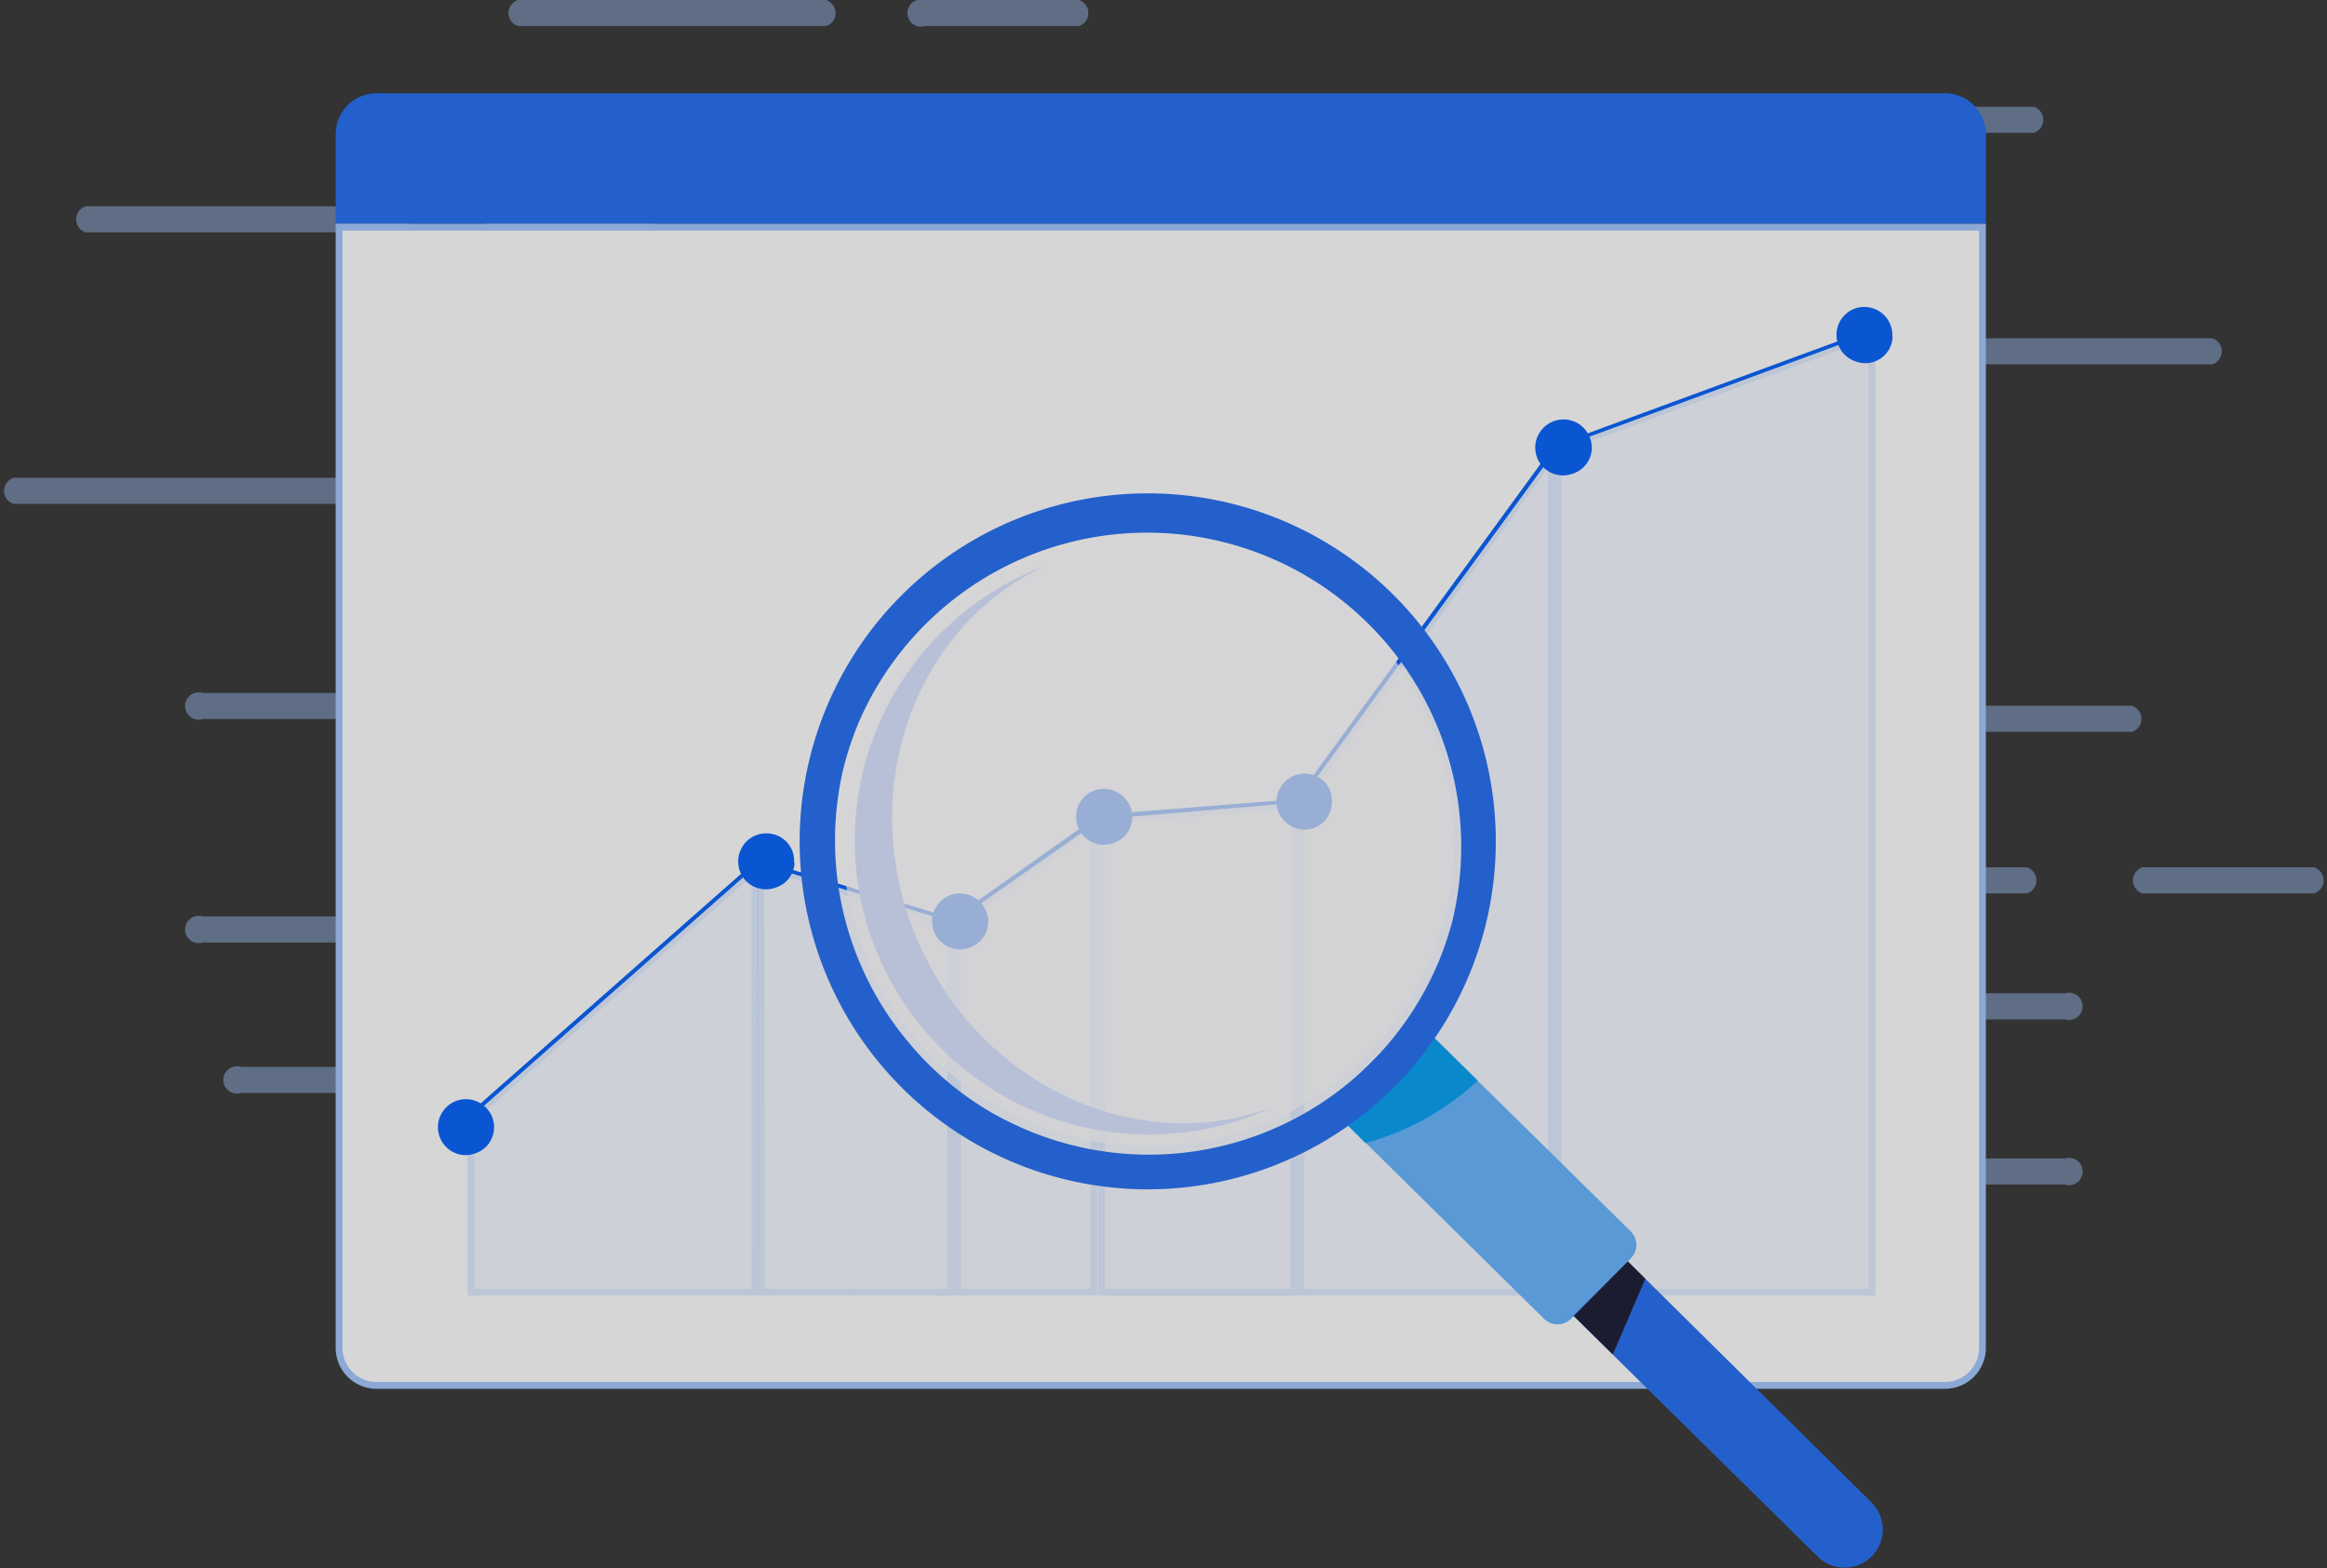 <svg xmlns="http://www.w3.org/2000/svg" viewBox="0 0 170.41 114.86"><rect x="0" y="0" width="170.41" height="114.86" fill="#333333" stroke="none"/><defs><style>.cls-1{opacity:0.8;}.cls-2{opacity:0.5;}.cls-3{fill:#9fc5ff;}.cls-4{fill:#216bf1;}.cls-5{fill:#fff;stroke:#a3c5ff;}.cls-5,.cls-7{stroke-width:0.5px;}.cls-6{fill:#a3c5ff;}.cls-7{fill:none;stroke:#005ef9;}.cls-8{fill:#005ef9;}.cls-9{fill:#61b3ff;}.cls-10{fill:#009ef3;}.cls-11{fill:#16162f;}.cls-12{fill:#fefdff;fill-opacity:0.7;}.cls-13{fill:#d8e4ff;}</style></defs><title>Asset 1</title><g id="Layer_2" data-name="Layer 2"><g id="Layer_1-2" data-name="Layer 1"><g class="cls-1"><g class="cls-2"><path class="cls-3" d="M60.49,0H37.94a1,1,0,0,0,0,1.91H60.49a1,1,0,0,0,0-1.91Z"/><path class="cls-3" d="M79,0H67.75a1,1,0,1,0,0,1.91H79A1,1,0,0,0,79,0Z"/><path class="cls-3" d="M130.45,7.82H107.91a1,1,0,0,0,0,1.91h22.54a1,1,0,0,0,0-1.91Z"/><path class="cls-3" d="M148.93,7.82H137.71a1,1,0,0,0,0,1.91h11.22a1,1,0,0,0,0-1.91Z"/><path class="cls-3" d="M28.82,15.11H6.28a1,1,0,0,0,0,1.91H28.82a1,1,0,1,0,0-1.91Z"/><path class="cls-3" d="M47.3,15.11H36.08a1,1,0,0,0,0,1.91H47.3a1,1,0,0,0,0-1.91Z"/><path class="cls-3" d="M32.42,35H1a1,1,0,0,0,0,1.91H32.42a1,1,0,1,0,0-1.91Z"/><path class="cls-3" d="M57.66,35h-16a1,1,0,0,0,0,1.91h16a1,1,0,0,0,0-1.91Z"/><path class="cls-3" d="M130.89,51.7H99.42a1,1,0,0,0,0,1.91h31.47a1,1,0,0,0,0-1.91Z"/><path class="cls-3" d="M156.12,51.7h-16a1,1,0,0,0,0,1.91h16a1,1,0,0,0,0-1.91Z"/><path class="cls-3" d="M110.07,38.23H78.6a1,1,0,0,0,0,1.92h31.47a1,1,0,0,0,0-1.92Z"/><path class="cls-3" d="M135.3,38.23h-16a1,1,0,0,0,0,1.92h16a1,1,0,0,0,0-1.92Z"/><path class="cls-3" d="M32.43,50.76H14.85a1,1,0,1,0,0,1.91H32.43a1,1,0,1,0,0-1.91Z"/><path class="cls-3" d="M25.72,67.13H14.85a1,1,0,1,0,0,1.91H25.72a1,1,0,0,0,0-1.91Z"/><path class="cls-3" d="M59.2,67.13H31.27a1,1,0,0,0,0,1.91H59.2a1,1,0,0,0,0-1.91Z"/><path class="cls-3" d="M45.57,78.15H17.65a1,1,0,1,0,0,1.91H45.57a1,1,0,1,0,0-1.91Z"/><path class="cls-3" d="M90.32,78.15h-15a1,1,0,0,0,0,1.91h15a1,1,0,0,0,0-1.91Z"/><path class="cls-3" d="M127.21,78.15H95.29a1,1,0,0,0,0,1.91h31.92a1,1,0,0,0,0-1.91Z"/><path class="cls-3" d="M151.22,72.76H127.87a1,1,0,0,0,0,1.91h23.35a1,1,0,1,0,0-1.91Z"/><path class="cls-3" d="M151.22,84.86H127.87a1,1,0,0,0,0,1.91h23.35a1,1,0,1,0,0-1.91Z"/><path class="cls-3" d="M148.43,63.53H116.51a1,1,0,0,0,0,1.91h31.92a1,1,0,0,0,0-1.91Z"/><path class="cls-3" d="M169.46,63.53H156.9a1,1,0,0,0,0,1.91h12.56a1,1,0,0,0,0-1.91Z"/><path class="cls-3" d="M49.92,50.76H41.65a1,1,0,0,0,0,1.91h8.27a1,1,0,0,0,0-1.91Z"/><path class="cls-3" d="M131.52,24.78H109a1,1,0,1,0,0,1.91h22.54a1,1,0,0,0,0-1.91Z"/><path class="cls-3" d="M162,24.78H138.78a1,1,0,0,0,0,1.91H162a1,1,0,0,0,0-1.91Z"/></g><path class="cls-4" d="M24.58,9.83a3,3,0,0,1,3-3H142.43a3,3,0,0,1,3,3v6.56H24.58Z"/><path class="cls-5" d="M24.83,16.64H145.18V98.73a2.75,2.75,0,0,1-2.75,2.75H27.58a2.75,2.75,0,0,1-2.75-2.75Z"/><g class="cls-2"><g class="cls-2"><g class="cls-2"><path class="cls-6" d="M34.49,94.65l0-12.66,20.8-18.34v31Z"/><path class="cls-7" d="M34.49,94.65l0-12.66,20.8-18.34v31Z"/></g></g><g class="cls-2"><g class="cls-2"><path class="cls-6" d="M55.77,94.65l-.05-31.23,13.89,4.24v27Z"/><path class="cls-7" d="M55.77,94.65l-.05-31.23,13.89,4.24v27Z"/></g></g><g class="cls-2"><g class="cls-2"><path class="cls-6" d="M70.11,94.65V67.6l10-7.29V94.65Z"/><path class="cls-7" d="M70.11,94.65V67.6l10-7.29V94.65Z"/></g></g><g class="cls-2"><g class="cls-2"><path class="cls-6" d="M80.66,94.66V60.05L94.77,59V94.66Z"/><path class="cls-7" d="M80.66,94.66V60.05L94.77,59V94.66Z"/></g></g><g class="cls-2"><g class="cls-2"><path class="cls-6" d="M95.27,58.8l18.32-25.28V94.65H95.27Z"/><path class="cls-7" d="M95.27,58.8l18.32-25.28V94.65H95.27Z"/></g></g><g class="cls-2"><g class="cls-2"><path class="cls-6" d="M114.09,94.65V32.93l23-8.43V94.65Z"/><path class="cls-7" d="M114.09,94.65V32.93l23-8.43V94.65Z"/></g></g></g><path class="cls-8" d="M33.57,82.65l-.23-.19L55.48,62.94l14.29,4.33,10.74-7.59L94.9,58.54l18.88-25.88L137.29,24l.12.25L114,32.87,95.09,58.79,80.64,60,69.83,67.58,55.57,63.25Z"/><path class="cls-8" d="M58.19,63.19a2.09,2.09,0,0,1-.4,1.13,2,2,0,0,1-1,.7,2,2,0,0,1-1.19.06,2,2,0,0,1-1.52-1.7,2,2,0,0,1,.19-1.18,2,2,0,0,1,.81-.88,2,2,0,0,1,1.16-.27,2,2,0,0,1,1.91,2.14Z"/><path class="cls-8" d="M36.18,82.66a2.09,2.09,0,0,1-.4,1.13,2,2,0,0,1-1,.7,2,2,0,0,1-1.19.06,2.08,2.08,0,0,1-1-.62,2.1,2.1,0,0,1-.5-1.09,2,2,0,0,1,.19-1.17,2.09,2.09,0,0,1,.81-.88,2.06,2.06,0,0,1,2.56.41A2,2,0,0,1,36.18,82.66Z"/><path class="cls-8" d="M72.37,67.59a2,2,0,0,1-.4,1.12,2,2,0,0,1-1,.71,2,2,0,0,1-1.19.06,2.16,2.16,0,0,1-1-.62,2,2,0,0,1-.5-1.08,2.07,2.07,0,0,1,.18-1.18,2.09,2.09,0,0,1,.81-.88,2.06,2.06,0,0,1,2.56.41A2,2,0,0,1,72.37,67.59Z"/><path class="cls-8" d="M82.92,59.93a2.09,2.09,0,0,1-.4,1.13,2,2,0,0,1-1,.7,2,2,0,0,1-1.19.06,2,2,0,0,1-1-.62A2.07,2.07,0,0,1,79,58.94a2.09,2.09,0,0,1,.81-.88,2.06,2.06,0,0,1,2.56.41A2,2,0,0,1,82.92,59.93Z"/><path class="cls-8" d="M97.53,58.85A2,2,0,0,1,97.11,60,2,2,0,0,1,95,60.7a2,2,0,0,1-1-.63,2,2,0,0,1-.3-2.25,2,2,0,0,1,.81-.87,2.06,2.06,0,0,1,1.16-.28,2.12,2.12,0,0,1,1.41.69A2.07,2.07,0,0,1,97.53,58.85Z"/><path class="cls-8" d="M116.57,32.87a2,2,0,0,1-.41,1.13,2,2,0,0,1-1,.7,2,2,0,0,1-1.19.06,2,2,0,0,1-1.52-1.7,2,2,0,0,1,.19-1.18,2.07,2.07,0,0,1,2-1.15,2,2,0,0,1,1.39.68A2.08,2.08,0,0,1,116.57,32.87Z"/><path class="cls-8" d="M138.6,24.68a2,2,0,0,1-.4,1.12,2,2,0,0,1-1,.71,1.94,1.94,0,0,1-1.19,0,2.06,2.06,0,0,1-1-.61,2.07,2.07,0,0,1-.32-2.26,2.09,2.09,0,0,1,.81-.88,2.05,2.05,0,0,1,1.16-.27,2.05,2.05,0,0,1,1.92,2.14Z"/><path class="cls-9" d="M115.06,96.6l4.35-4.41a1.4,1.4,0,0,0,0-2l-11.17-11-4.63-4.55L97.26,81l2.74,2.7,13.06,12.89a1.41,1.41,0,0,0,2,0Z"/><path class="cls-10" d="M100,83.73a19.77,19.77,0,0,0,8.22-4.57l-4.61-4.55L97.26,81Z"/><path class="cls-4" d="M119.21,92.41l1.28,1.26L137,110a2.83,2.83,0,0,1,.88,2,2.8,2.8,0,0,1-.81,2,2.93,2.93,0,0,1-.92.62,2.9,2.9,0,0,1-1.09.21,2.77,2.77,0,0,1-1.09-.23,2.71,2.71,0,0,1-.91-.63l-15-14.79-2.85-2.81Z"/><path class="cls-11" d="M119.21,92.4l1.28,1.27-2.38,5.54-2.85-2.81Z"/><path class="cls-12" d="M63.5,70.3A22.4,22.4,0,0,0,92.83,82.22a21.44,21.44,0,0,0,2.79-1.41A22.38,22.38,0,1,0,62.49,67.36,22.18,22.18,0,0,0,63.5,70.3Z"/><path class="cls-4" d="M102.08,43.61a25.49,25.49,0,1,0,5.51,8.24A25.46,25.46,0,0,0,102.08,43.61Zm4.35,23.58a23.5,23.5,0,0,1-1,3.07A23,23,0,0,1,75.48,82.89a25,25,0,0,1-2.9-1.41,22.78,22.78,0,0,1-6.09-5.18,23,23,0,0,1-4.73-20A23.77,23.77,0,0,1,62.85,53a23,23,0,0,1,43.56,14.23Z"/><path class="cls-13" d="M67.15,68.76a21.6,21.6,0,0,1-1-2.84,22.47,22.47,0,0,1-.78-7.39,21.2,21.2,0,0,1,1.73-7.23,19.3,19.3,0,0,1,7.3-8.68,17.76,17.76,0,0,1,2-1.11l-.68.27A21.48,21.48,0,0,0,67.5,75.23a21.52,21.52,0,0,0,16,7.86,21.4,21.4,0,0,0,9-1.68c.21-.08.41-.18.62-.28C83.14,84.81,71.63,79.4,67.15,68.76Z"/></g></g></g></svg>